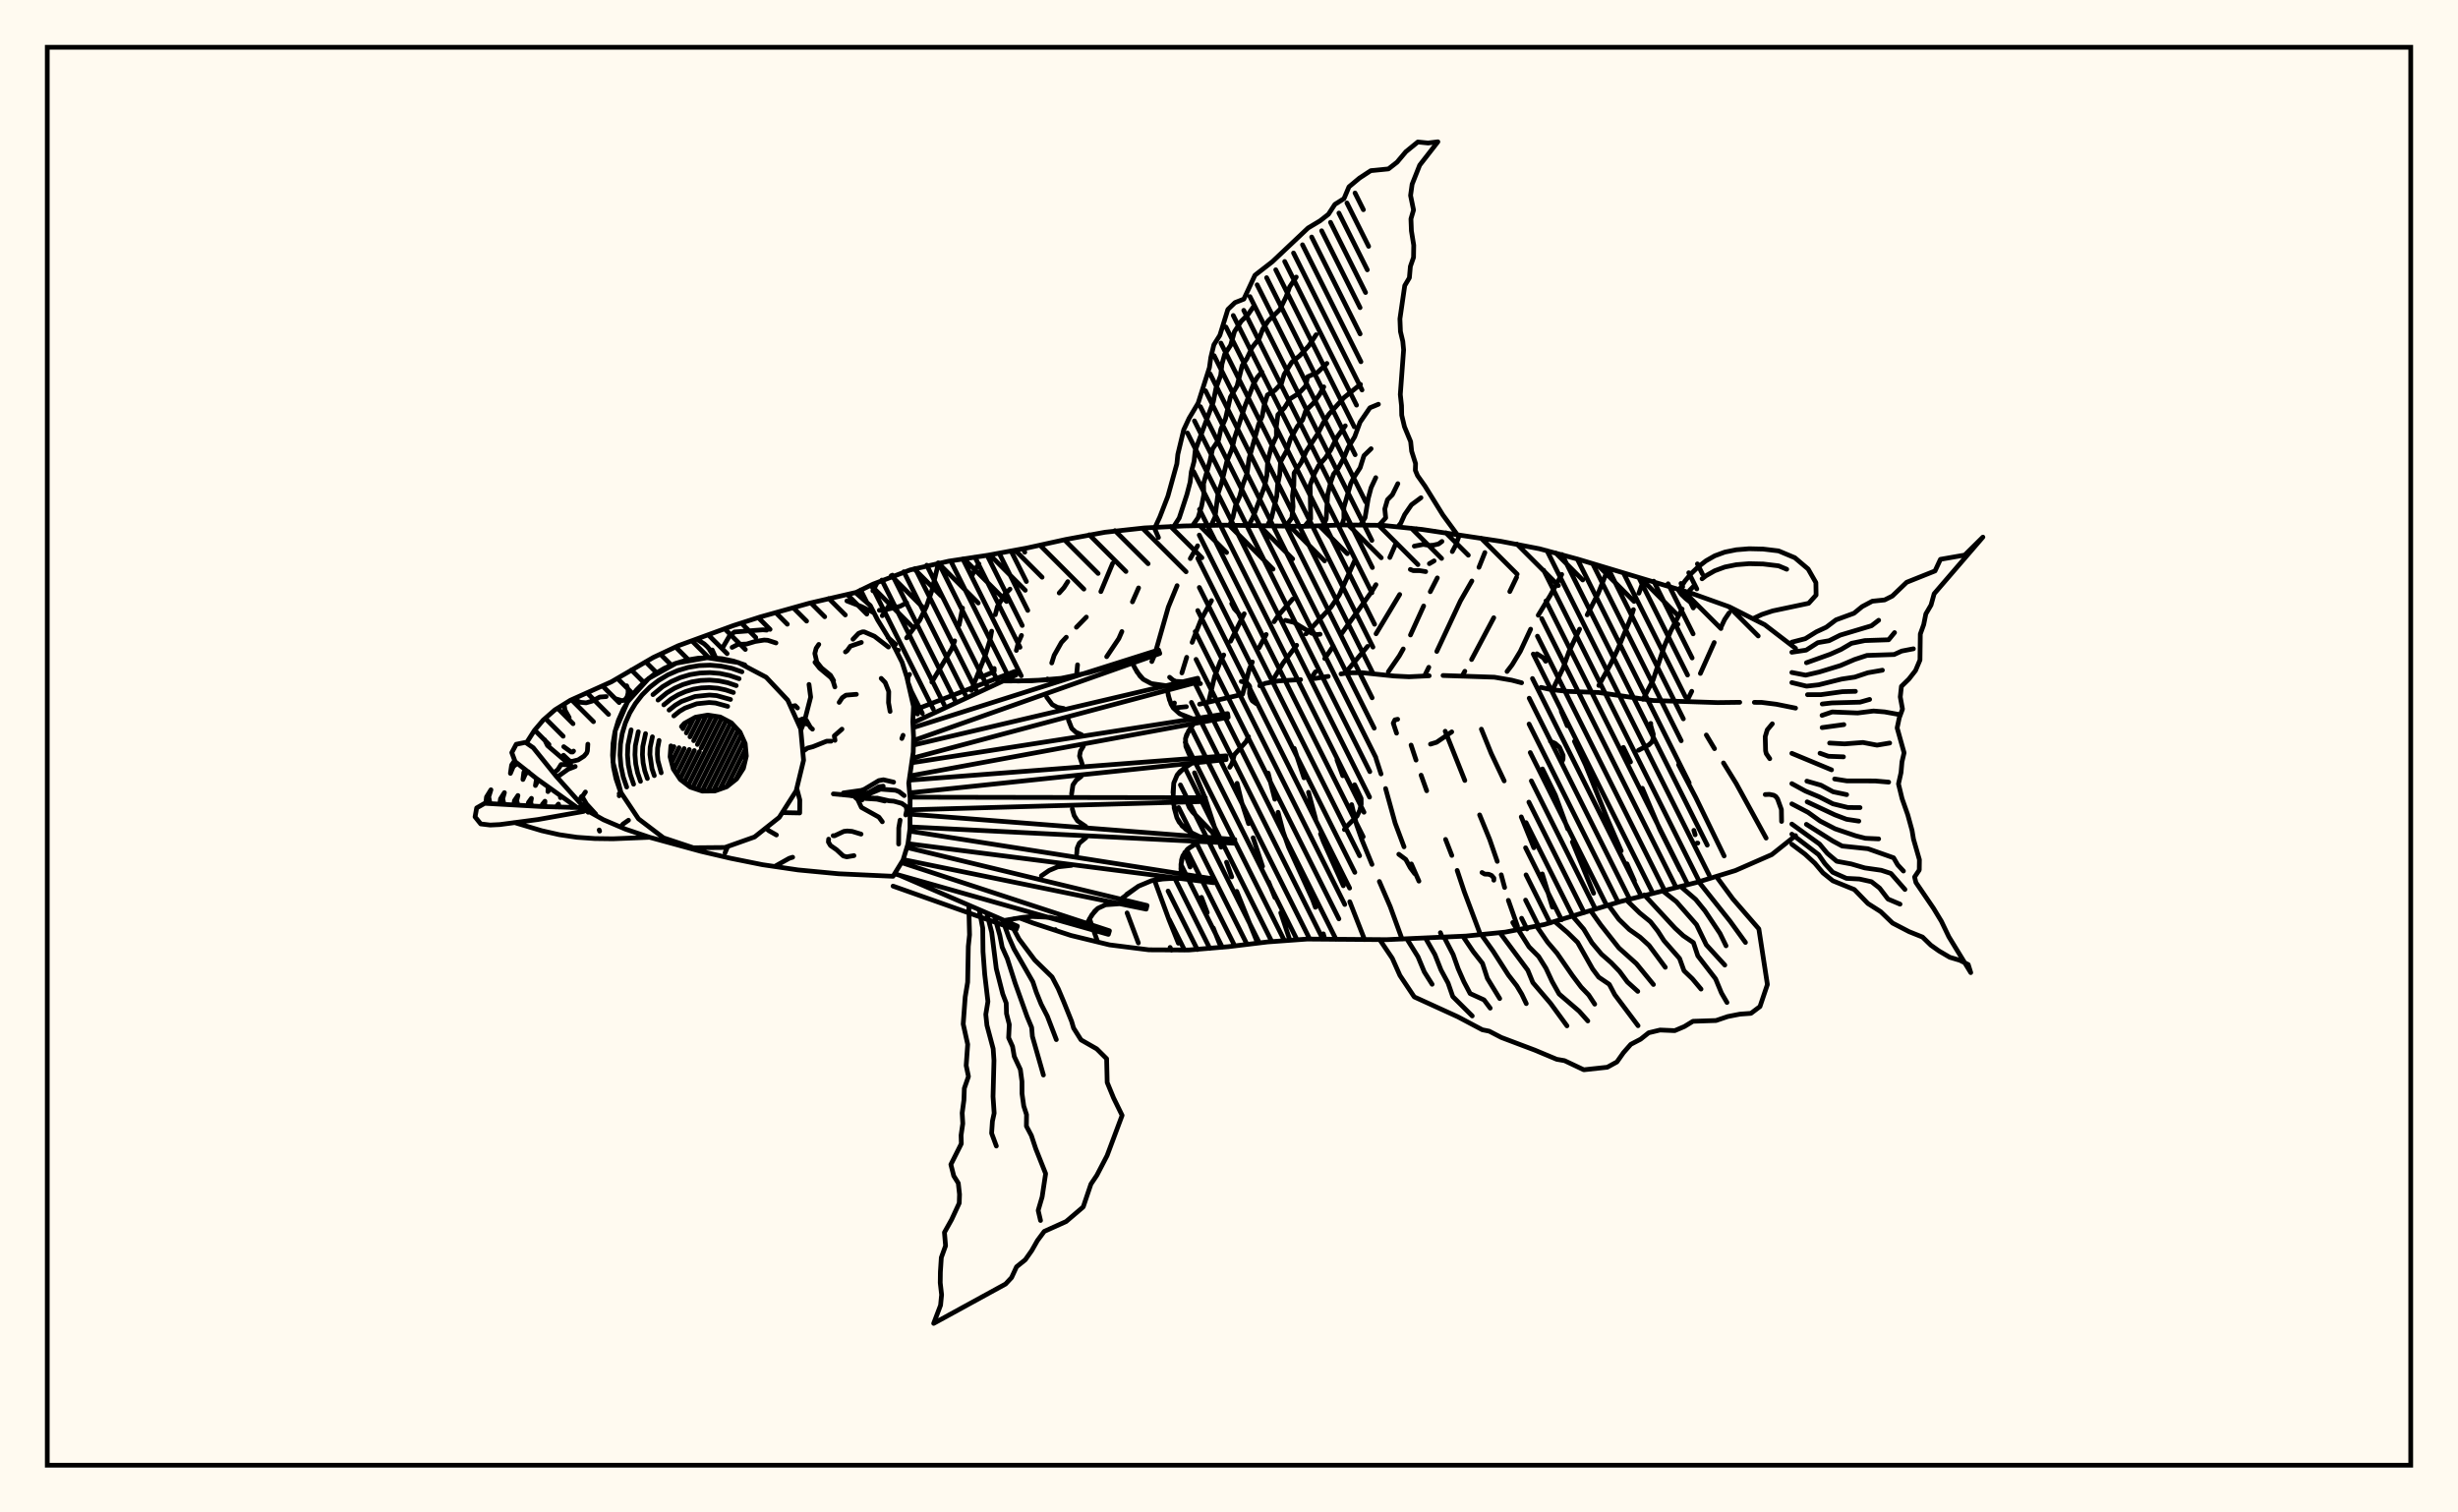 <svg xmlns="http://www.w3.org/2000/svg" width="520" height="320"><rect x="0" y="0" width="520" height="320" fill="floralwhite"/><rect x="10" y="10" width="500" height="300" stroke="black" stroke-width="1" fill="none"/><path stroke="black" stroke-width="1" fill="none" stroke-linecap="round" stroke-linejoin="round" d="
M 181.01 125.39 184.7 123.59 192.54 120.59 200.73 118.73 209.04 117.47 217.29 115.94 225.5 114.13 233.76 112.61 242.11 111.7 250.5 111.28 258.9 111.11 275.69 111.37 284.09 111.06 292.49 111.15 300.84 112.02 317.45 114.52 325.7 116.11 333.81 118.31 357.94 125.56 365.85 128.39 373.34 132.18 379.86 137.18 
M 379.86 176.8 374.82 180.82 367.12 184.19 359.09 186.66 342.8 190.75 326.72 195.61 318.47 197.21 310.12 198.05 293.34 198.81 276.54 198.68 268.16 199.29 259.82 200.3 251.45 201 243.05 200.96 234.72 199.91 226.56 197.92 218.57 195.3 215.65 194.2 
M 248.22 149.8 250.98 149.52 
M 253.77 148.99 261.91 147.13 
M 266.51 145.09 267.67 144.58 270.46 144.07 275.15 143.79 
M 278.19 143.55 280.99 143.11 
M 283.69 142.59 285.05 142.36 288.1 142.32 294.92 143.03 298.08 143.19 302.35 142.98 
M 305.28 142.92 316.14 143.28 319.81 143.91 321.9 144.46 
M 326 145.44 328.01 145.88 331.56 146.28 338.22 146.52 349.7 148.21 363.32 148.65 368.05 148.59 
M 371.14 148.6 372.69 148.61 375.79 149 379.86 149.82 
M 185.59 123.25 184.66 125.01 
M 188.37 127.66 186.65 130.27 
M 198.34 119.94 197.09 125.11 195.99 128.32 194.57 131.22 191.8 134.96 
M 190.05 137.57 189.78 138.04 
M 207.11 119.32 206.21 120.54 205.54 122.01 
M 203.63 128.65 202.91 132.24 
M 201.96 135.59 201.39 137.18 197.14 144.31 
M 213.67 124.64 212.61 125.7 211 128.35 210.56 130.05 
M 209.79 133.54 209.46 135.35 208.45 138.63 205.49 146.07 
M 223.27 196.68 223.34 196.87 
M 225.9 123.06 225.08 124.34 224.08 125.46 
M 216.1 134.44 215.44 135.92 215.01 137.62 
M 230.49 194.39 232.23 199.31 
M 235.38 119.21 232.89 125.17 
M 229.82 130.56 227.72 132.71 
M 225.58 134.82 224.55 135.92 223.01 138.65 222.5 140.27 
M 221.61 143.65 221.57 143.85 
M 238.44 193.15 240.82 199.5 
M 240.87 124.39 239.57 127.34 
M 237.34 133.62 236.69 135.11 234.12 138.94 
M 232.45 141.55 232.34 141.73 
M 244.23 186.21 247.31 194.61 249.29 199.56 
M 253.36 115.48 251.81 118.18 
M 249.02 123.91 247.16 128.45 244.31 138.45 243.67 139.97 
M 250.63 180.37 251.77 183.44 
M 254.18 189.86 255.4 193.08 
M 256.68 196.34 257.98 199.61 
M 256.3 127.08 254.02 131.25 252.2 135.91 
M 251.05 139.07 250.03 142.38 
M 248.46 148.73 248.16 149.71 
M 252.7 163.51 254.93 168.79 258.32 179.25 
M 259.47 182.42 260.58 185.53 
M 261.64 188.59 266.05 199.55 
M 263.22 129.86 260.34 135.67 
M 258.89 138.57 258.15 140 256.95 143.15 255.67 148.56 
M 261.71 165.73 262.69 169.76 264.14 174.26 
M 265.1 177.25 267.1 183.3 
M 268.37 186.57 269.72 189.91 
M 270.95 193.12 272.89 198.95 
M 273.46 126.76 270.41 130.24 269.53 131.54 
M 267.87 134.24 266.34 137.08 
M 264.94 140.06 264.29 141.6 262.87 146.88 
M 268.28 163.56 269.69 169.1 
M 270.38 171.86 271.47 176.03 272.58 179.19 277.71 190.4 278.28 191.96 
M 279.96 197.58 280.28 198.72 
M 286.69 118.39 283.35 125.86 281.58 128.45 276.29 134.11 
M 274.31 136.52 271.45 140.27 269.06 144.26 
M 273.81 158.34 275.86 164.57 
M 276.82 167.63 278.34 173.33 
M 279.36 176.43 279.98 178.08 284.19 187.41 
M 285.55 190.79 288.68 198.79 
M 295.33 114.95 294.02 117.95 
M 291.09 123.7 290.26 125.06 283.84 134.04 
M 282.07 136.7 280.25 139.33 
M 278.29 142.14 277.25 143.66 
M 282.84 160.78 284.06 164.13 
M 285.95 170.24 286.97 174.42 288.09 177.63 290.25 182.89 
M 291.81 186.5 294.11 191.83 296.61 198.69 
M 296.11 125.78 291.11 134.09 
M 289.31 136.76 284.57 142.4 
M 291.13 160.58 292.16 163.75 
M 293.13 166.84 295.15 174.16 297.03 179.17 
M 298.58 182.79 300.18 186.43 
M 304.72 197.33 305.11 198.32 
M 308.56 113.7 307.99 115.29 307.24 116.7 
M 304.07 122.27 302.58 125.19 
M 301.18 128.21 298.39 134.35 
M 296.86 137.3 296.05 138.74 293.71 142.13 
M 298.52 157.64 299.57 160.82 
M 300.64 164.01 301.82 167.31 
M 305.82 177.6 307.14 180.99 
M 308.27 184.16 309.78 188.69 313.18 197.74 
M 314.13 116.91 312.88 120.03 
M 311.38 122.92 308.96 127.14 303.96 137.83 
M 302.27 141.18 301.35 143.04 
M 305.74 154.71 309.89 165.13 
M 313.02 172.41 315.15 177.62 316.75 182.25 
M 317.59 185.09 318.31 187.77 
M 319.1 190.49 321.03 195.96 
M 320.84 122.15 319.4 125.16 
M 316.01 130.7 311.32 139.54 
M 309.89 142.02 309.3 143.06 
M 313.39 154.27 315.48 159.43 318.22 165.22 
M 321.83 172.83 324.49 179.37 
M 326.28 184.9 328.42 191.93 
M 330.39 121.53 328 125.93 325.42 130.17 
M 323.81 133.12 321.63 137.8 319.9 140.66 318.82 142.07 
M 326.32 162.69 329.04 168.23 331.66 175.39 
M 332.64 178.13 337.14 188.99 
M 340.08 120.61 338.12 125.52 335.78 130.09 
M 334.17 133.11 331.93 137.84 330.71 141.28 328.45 145.95 
M 330.29 150.5 331.55 153.55 
M 333.08 156.86 335.42 161.83 339.97 173.09 342.97 180.03 
M 344.19 182.76 345.77 186.36 
M 348.01 122.65 347.33 123.8 346.72 125.5 
M 345.56 128.99 345 130.77 342.24 137.37 340.71 140.55 338.24 145.03 
M 343.44 158.13 344.95 161.21 
M 347.45 166.78 351.19 175.61 355.46 184.13 
M 355.86 128.86 353.46 133.49 352.06 136.8 349.7 143.93 347.59 147.97 
M 355.11 161.79 358.74 168.72 364.75 181.1 
M 365.79 129.69 364.85 131.08 364.1 132.68 
M 362.65 135.94 359.72 142.49 
M 357.9 146.26 356.84 148.41 
M 360.98 155.51 362.71 158.4 
M 364.61 161.42 367.3 165.77 373.63 177.32 
M 260.57 127.71 261.13 128.8 262.14 129.89 
M 191.82 127.54 190.38 128.29 186.77 129.13 186.03 129.12 
M 320.03 195.18 320.53 196.01 321.25 196.67 
M 354.97 124.7 355.67 125.72 356.64 126.66 358.61 128.21 
M 207.33 143.17 208.19 143 210.19 142.15 210.34 141.94 210.33 141.43 
M 295.45 155.12 294.75 153.01 295.09 152.31 295.68 152.18 
M 257.24 177.89 256.52 176.14 252.27 171.77 251.61 170.86 250.92 169.2 
M 326.99 139.91 326.49 139.17 325.14 138.33 
M 316.02 186.23 316.04 185.79 315.56 185.23 314.93 184.97 314.09 184.94 313.52 184.6 
M 264.13 155.86 263.61 156.92 261.12 159.7 260.66 161.48 260.16 162.34 
M 359.18 178.38 359.04 178.37 
M 307.12 154.85 303.92 157.05 302.63 157.44 
M 354.46 131.77 354.98 132.09 
M 253.96 144.65 251.47 144.31 248.73 144.16 248.14 143.88 247.43 143.29 
M 284.41 175.52 284.87 174.89 287.09 172.66 287.68 171.4 287.97 170.14 287.95 168.93 286.58 166.04 
M 358.34 175.68 358.62 176.62 
M 189.47 136.33 187.86 134.87 
M 194.11 151.07 193.75 148.91 192.17 144.57 
M 192.07 144.17 192.08 143.21 192.43 142.69 
M 245.08 113.73 244.17 111.6 
M 271.93 131.25 273.68 131.66 277.5 133.98 278.62 134.26 279.27 134.19 
M 227.74 142.94 227.96 140.66 
M 295.92 180.74 297.4 181.84 298.35 183.59 299.28 184.84 
M 299.2 115.55 301.12 115.18 302.36 115.4 303.21 115.35 304.33 115.09 305.05 114.56 
M 265.77 148.88 264.91 148.27 264.55 147.58 264.34 146.73 264.4 145.29 264.21 144.93 263.56 144.38 262.6 144.18 
M 298.36 120.48 298.98 120.73 300.31 120.73 301.61 120.94 
M 327.99 156.84 329 157.28 329.91 158.09 330.68 159.8 330.67 160.63 330.43 161.19 
M 303.39 118.67 302.39 119.26 
M 376.9 173.8 376.86 171.28 376.05 169.03 375.68 168.52 375.24 168.25 374.33 168.07 373.44 168.11 
M 346.63 158.74 348.84 157.58 349.46 156.99 349.68 156.43 349.76 155.34 349.22 153.48 349.22 153.06 
M 374.4 160.52 373.66 159.45 373.52 158.86 373.44 155.86 373.87 154.42 374.94 153.14 
M 244.38 111.52 245.36 109.4 247.07 104.99 248.97 98.13 249.17 96.14 250.42 90.94 251.55 88.51 253.47 85.29 255.86 77.77 256.15 75.64 256.8 72.95 258.07 70.93 259.76 65.47 261.27 64.02 263.14 63.28 265.49 58.23 269.16 55.38 276.73 48.24 279.25 46.73 281.04 45.33 282.4 43.24 284.33 42.02 285.38 39.53 287.6 37.68 289.99 36.11 293.73 35.74 295.55 34.32 297.42 32.1 299.95 30.04 302.12 30.26 304.19 30 300.34 34.95 298.74 38.98 298.41 41.36 299.04 44.43 298.49 46.31 298.59 48.85 299.08 51.88 299.04 54.45 298.37 56.38 298.16 58.78 297.18 60.43 296.16 67.46 296.27 70.14 296.77 72.23 296.94 74.02 296.24 83.46 296.5 85.82 296.54 87.84 297.12 90.28 298.43 93.44 298.64 95.47 299.47 98.09 299.42 99.51 299.89 100.63 301.46 102.85 305.24 108.95 308.25 113.06 
M 307.76 112.98 307.76 112.98 
M 248.33 111.37 249.47 109.6 251.1 104.61 251.78 102 252.03 99.82 252.61 97.62 252.86 95.29 256.69 84.97 257.25 82.13 258.25 79.39 258.5 77.08 259.08 74.97 260.36 73.02 261.15 70.18 262.57 67.98 264.05 66.51 265.31 64.7 
M 252.28 111.22 253.47 109.52 254.2 107.07 254.67 104.69 254.61 102.33 255.98 97.49 256.52 94.99 257.78 93.12 258.28 90.81 259.25 88.61 260.29 84.03 261.71 81.65 262.79 77.34 263.76 75.91 264.9 73.5 266.38 71.64 267.14 69.63 268.28 67.91 270.77 65.48 272.08 62.79 272.84 60.69 274.23 58.62 
M 256.23 111.15 257.04 109.41 257.67 104.48 258.41 102.28 259.56 97.59 260.64 94.96 261.17 92.67 263.37 85.94 265.2 81.23 265.99 79.82 266.97 78.71 
M 260.18 111.09 260.84 109.4 261.37 107.02 262.27 105.01 262.93 102.54 263.82 100.19 264.23 97.09 266.28 89.75 267.03 88.04 267.44 85.74 268.13 83.57 269.7 82.59 271.11 81.11 271.67 79.22 273.28 76.64 274.97 75.25 276.88 73.17 278.43 70.82 
M 264.13 111.18 265.03 109.55 267.5 102.98 268.01 100.6 268.19 97.56 268.93 94.69 270.04 92.3 270.02 90.16 270.35 87.74 271.73 86.29 272.95 84.36 274.74 83.24 276.21 81.7 276.63 79.72 278.77 78.76 280.71 76.89 
M 268.08 111.27 269 109.54 270.1 105.01 270.29 102.55 270.72 100.52 270.92 97.69 272.21 95.35 272.99 92.89 274.44 90.26 275.57 88.85 276.25 86.87 277.82 85.34 279.18 83.44 280.05 81.85 
M 272.03 111.32 273.31 109.55 273.55 107.19 273.42 104.9 273.71 102.75 273.77 100.08 275.25 97.89 276.36 95.44 278.74 91.84 279.92 89.51 281.14 87.65 284.34 84.12 287.81 81.32 
M 275.98 111.38 277.28 109.79 277.16 102.62 278.09 100.17 278.97 98.5 280.43 96.84 281.51 95.2 282.85 92.51 284.6 90.09 
M 279.93 111.23 280.56 109.79 280.86 104.72 281.51 102.05 282.13 100.3 283.14 99.02 284.3 96.88 285.19 94.72 286.59 92.41 287.73 89.32 289.81 86.28 291.61 85.53 
M 283.88 111.07 284.32 109.71 284.29 107.4 285.75 102.33 286.36 101.1 287.74 98.97 288.55 96.41 290.06 94.94 
M 287.83 111.08 288.78 109.54 289.45 105.48 290.06 103.18 291.05 101.06 
M 291.78 111.09 293.15 109.56 292.96 107.68 293.53 105.72 294.56 104.68 295.72 102.33 
M 295.71 111.47 296.35 110.68 297.16 108.89 298.6 106.8 300.61 105.31 
M 299.64 111.86 299.64 111.86 
M 303.56 112.4 303.57 112.4 
M 193.22 150.31 214.64 142.08 214.95 142.81 193.12 152.94 
M 193.17 153.95 245.1 137.51 245.36 138.26 193.25 156.68 
M 193.23 157.64 253.39 143.5 253.58 144.27 193.02 160.42 
M 192.89 161.38 259.7 150.98 259.83 151.76 192.48 164.17 
M 192.35 165.07 259.33 159.92 259.4 160.71 192.44 167.76 
M 192.52 168.67 255 168.78 255.01 169.57 192.48 171.34 
M 192.46 172.25 261.23 177.62 261.18 178.41 192.51 174.95 
M 192.44 175.84 256.84 185.98 256.73 186.76 192.09 178.5 
M 191.86 179.31 242.66 191.58 242.48 192.35 191.07 181.87 
M 190.72 182.5 234.71 196.93 234.48 197.69 189.25 184.88 
M 190.3 185.18 215.24 195.95 214.95 196.69 188.93 187.48 
M 212.19 144.08 218.38 144.04 224.48 143.52 230.46 142.29 233.4 141.42 239.23 139.37 
M 239.55 140.31 240.58 142.22 241.86 143.72 243.56 144.63 246.7 145.08 
M 246.94 146.04 247.4 148.07 248.21 149.78 249.56 151.01 252.39 152.12 
M 252.56 153.1 251.44 154.67 250.79 156.28 250.87 157.93 252.07 160.48 
M 252.16 161.47 250.39 162.61 249.03 163.97 248.31 165.68 248.18 168.76 
M 248.2 169.76 248.98 173.02 250.08 174.76 251.75 176.04 253.81 177.04 
M 253.74 178.04 251.26 179.64 250.23 181.07 249.84 182.86 249.86 184.88 
M 249.72 185.87 246.59 185.88 243.6 186.34 240.86 187.49 237.11 190.24 
M 236.89 191.21 233.88 191.43 232.24 192.19 230.98 193.58 229.97 195.38 
M 229.68 196.33 225.94 194.97 222.16 194.08 218.32 193.91 216.37 194.09 212.46 194.75 
M 215.29 144.09 221.44 143.86 224.48 143.52 230.46 142.29 236.32 140.42 
M 240.05 141.29 241.17 143.04 241.86 143.72 243.56 144.63 245.6 145 
M 221.43 147.49 222.61 149.08 223.71 149.66 225.04 149.9 
M 247.14 147.08 247.74 148.98 248.21 149.78 249.56 151.01 251.38 151.81 
M 226.04 152.36 226.73 154.12 227.61 154.92 228.8 155.44 
M 251.97 153.89 251.03 155.47 250.79 156.28 250.87 157.93 251.59 159.63 
M 229.18 157.89 228.57 158.92 228.38 159.98 228.93 161.63 
M 251.25 162.02 249.63 163.25 249.03 163.97 248.31 165.68 248.15 167.7 
M 228.71 164.29 227.66 165.09 226.98 166.08 226.7 167.98 
M 248.39 170.9 248.98 173.02 249.46 173.95 250.85 175.45 252.75 176.56 
M 226.85 171.17 227.24 172.55 227.95 173.67 229.69 174.85 
M 252.84 178.53 251.26 179.64 250.23 181.07 249.96 181.92 249.82 183.85 
M 229.74 177.23 228.33 178.39 227.88 179.44 227.78 180.69 
M 248.14 185.84 245.07 186.03 243.6 186.34 240.86 187.49 238.33 189.24 
M 226.69 183.09 223.74 183.41 221.96 184.16 220.31 185.3 
M 235.84 191.21 233.88 191.43 232.24 192.19 231.57 192.81 230.46 194.45 
M 227.81 195.61 224.06 194.44 220.25 193.9 218.32 193.91 214.42 194.39 
M 213.38 194.58 215.59 198.7 218.91 203.13 222.57 206.7 223.88 209.21 225.01 211.88 226.7 216.08 227.12 217.51 228.7 220.02 232.02 221.92 234.11 224 234.23 229.02 235.58 232.3 237.39 235.99 234.21 244.5 232.05 248.65 230.79 250.53 229.16 255.36 225.54 258.45 220.92 260.53 219.49 262.45 218.28 264.58 216.9 266.54 215.05 268.03 214 270.31 212.73 271.67 197.52 280 198.98 276.16 199.2 273.94 198.91 271.41 198.94 269.13 199.14 266.07 200.04 263.58 199.8 260.75 201.32 258.03 202.93 254.55 202.99 252.69 202.73 250.33 201.77 248.79 201.16 246.38 203.37 241.98 203.32 240.19 203.68 237.72 203.55 235.48 203.92 232.77 204.01 230.26 204.88 227.76 204.4 225.44 204.72 220.96 203.77 216.67 204.19 210.94 204.71 207.81 204.85 200.24 205.11 197.79 204.96 191.96 
M 212.08 194.61 213.42 198.3 214.52 200.79 218.5 207.73 219.23 209.92 220.25 212.44 221.57 215.01 223.47 219.96 
M 210.42 193.99 211.51 197.87 212.02 200.42 213.1 202.83 214.77 208.05 217.29 215.1 218.25 217.39 218.41 219.29 220.74 227.45 
M 208.8 193.39 209.8 197.26 210.77 204.95 212.13 210.29 212.87 212.24 212.93 214.46 213.52 216.76 213.38 219.57 214.21 221.41 214.57 223.52 215.86 226.28 216.2 228.81 216.21 231.38 216.58 234.01 217.17 235.83 217.14 238.27 218.19 240.25 219.12 243.05 221.21 248.31 220.47 253.23 219.63 256.1 220.13 258.23 
M 207.21 192.8 207.9 196.36 207.96 201.34 208.32 206.13 209 211.89 208.55 214.62 208.79 216.93 210.11 221.89 210.28 224.37 210.08 232.01 210.32 235.52 209.95 237.23 209.78 239.77 210.78 242.47 
M 363.22 185.61 366.6 190.2 372.09 196.53 373.9 208.3 372.33 212.96 370.42 214.4 368.08 214.57 365.53 215.07 363.03 215.92 358.15 216.08 356.34 217.19 354.3 218.06 351.2 217.93 348.79 218.51 347.08 219.87 345 220.96 343.45 222.72 342.07 224.68 340.03 225.8 335.06 226.34 330.98 224.41 329.33 224.12 324.67 222.17 317.62 219.51 315.04 218.17 313.6 217.88 308.41 215.13 299.19 210.92 296.16 206.38 294.55 202.76 291.92 198.86 
M 359.39 186.58 366 194.9 369.26 199.4 
M 355.56 187.56 358.73 190.3 360.69 192.71 363.88 197.5 365.15 200.11 
M 351.72 188.46 354.63 190.76 358.9 195.63 360.97 199.9 364.89 204.19 
M 347.87 189.35 354.36 196.37 356.11 197.98 358.25 199.44 359.18 202.23 362.94 207.1 364.18 210.09 365.35 212.1 
M 344.06 190.4 346.9 193.17 349.16 195.01 350.7 196.97 352.01 199.01 355.32 202.79 356.26 205.39 358.04 207.1 359.86 209.27 
M 340.25 191.47 342.47 194.5 344.68 196.66 346.96 198.28 348.87 200.03 352.3 204.66 
M 336.49 192.66 338.63 195.67 342.48 200.56 346.18 203.88 349.79 208.3 
M 332.73 193.89 335.04 196.58 336.77 199.46 338.8 201.88 340.85 203.68 342.62 205.52 344.28 207.76 346.48 209.75 
M 328.94 195 331.63 197.31 333.75 199.39 336.93 205.02 338.21 206.74 340.45 208.26 341.6 210.44 346.54 217.02 
M 325.13 196.05 327.4 199.34 329.39 201.67 332.67 206.42 334.49 208.84 336.09 210.51 337.37 212.46 
M 321.25 196.81 323.47 200.33 325.5 202.37 327.05 204.85 328.36 207.67 329.84 210.31 334.08 213.95 335.91 216.01 
M 317.34 197.38 323.21 205.28 324.28 207.89 328.02 212.28 331.5 217.05 
M 313.41 197.79 315.85 201.21 319.11 206.3 320.87 208.57 321.94 210.35 322.89 212.34 
M 309.48 198.1 311.68 201.35 313.63 203.83 314.66 207 317.27 211.27 
M 305.53 198.33 307.42 201.97 308.48 204.96 309.7 207.73 311.01 210.21 313.95 211.55 315.26 213.3 
M 301.58 198.5 303.55 201.95 304.85 205.23 306.35 208 307.34 210.85 311.46 214.95 
M 297.64 198.66 299.98 202.43 301.32 205.64 302.97 208.25 
M 379.07 135.87 381.92 135.13 384.26 133.68 386.35 132.71 388.41 131.15 392.22 129.75 393.95 128.34 396.09 127.2 398.7 126.93 400.33 126.11 403.36 123.2 409.36 120.8 410.51 118.34 415.65 117.44 419.49 113.64 409.18 125.62 408.52 128.01 407.42 129.89 406.97 132.15 406.25 134.15 406.18 139.64 405.24 141.87 403.82 143.69 402.25 145.22 402.01 147.46 402.48 150.03 401.8 151.88 401.35 154.01 402.82 159.27 402.37 161.18 402.17 163.46 401.63 165.85 402.39 168.97 403.59 172.38 404.5 175.69 404.81 177.55 406.06 181.89 406.03 184.07 405.04 185.55 405.32 186.71 409.05 192.18 410.71 194.92 412.28 198.19 416.92 205.78 416.39 204.08 414.63 203.18 412.48 202.54 410.2 201.2 408.48 199.98 406.72 198.26 403.88 197.12 400.38 195.3 397.86 192.88 395.16 191.16 392.3 188.21 387.75 186.36 385.66 184.68 383.95 182.65 381.87 180.73 379.07 178.63 
M 379.07 138 382.1 137.55 384.57 135.97 386.95 135.56 389.3 134.38 395.92 132.4 397.44 131.23 
M 382.16 140.22 387.17 138.43 389.47 137.41 391.69 136.11 394.51 135.53 399.55 135.36 400.8 133.84 
M 379.07 142.28 381.99 142.85 384.88 142.18 389.34 140.82 392.35 139.53 394.97 138.67 400.71 138.48 402.31 137.75 404.79 137.27 
M 379.07 144.42 382.19 145.18 384.75 144.89 389.59 143.68 392.38 143.26 395.14 142.34 398.23 141.8 
M 382.38 146.98 385.25 146.97 389.8 146.34 392.52 146.27 
M 385.5 148.95 387.55 148.72 393.49 148.56 395.53 147.98 
M 385.46 151.36 387.61 150.63 393 150.85 396.36 150.43 398.7 150.62 401.57 151.14 
M 385.48 153.94 390.08 153.31 
M 387.06 157.21 390.23 157.39 394.12 157.09 397.09 157.66 399.77 157.21 
M 385.03 159.37 386.81 160.01 389.99 160.13 
M 379.07 159.39 387.47 162.88 
M 388.12 164.81 390.7 165.22 396.68 165.23 399.56 165.48 
M 382.25 165.27 385.23 166.13 387.79 167.52 390.67 168.13 
M 379.07 165.8 381.94 167.37 384.91 168.61 387.76 170.07 390.94 170.85 393.5 170.87 
M 382.31 169.65 388.17 172.4 390.65 173.34 393.24 173.73 
M 379.07 170.08 382.51 171.88 385.06 173.72 388.23 175.36 392.56 176.83 394.63 177.36 397.44 177.49 
M 382.15 174.41 387.72 177.93 389.71 179 395.16 179.57 400.6 181.49 401.47 182.99 402.68 184.29 
M 379.07 174.35 384.94 178.59 386.56 180.53 388.58 182.23 391.62 182.79 394.5 183.63 397.99 184.13 400.03 184.8 403 188.19 
M 379.07 176.49 384.73 180.82 386.07 182.74 387.72 184.55 390.63 185.84 393.36 185.98 395.92 186.55 397.63 187.89 399.41 190.22 401.96 191.3 
M 355.3 124.73 356.44 122.95 357.77 121.36 359.26 119.94 360.9 118.66 362.76 117.6 364.9 116.81 367.32 116.32 370.03 116.1 373.02 116.17 376.27 116.56 379.7 118 382.52 120.39 384.16 123.26 384.2 125.9 382.64 127.64 375.02 129.25 372.75 130 371.14 130.76 
M 357.44 124.91 358.52 123.81 
M 360.08 122.46 360.9 121.82 362.76 120.76 364.9 119.97 367.32 119.48 370.03 119.26 373.02 119.33 376.27 119.72 377.99 120.44 
M 111.36 157.2 113.05 154.55 114.91 152.36 117.38 150.2 120.66 148.16 129.34 144.26 138.21 139.1 143.46 136.63 155.17 132.35 160.78 130.55 171.2 127.63 180.98 125.37 184.12 128.12 185.65 131.14 189.31 137.1 190.84 140.12 191.83 143.21 193.26 149.46 193.11 152.71 193.27 155.91 193.2 159.14 192.25 165.7 192.54 168.89 192.51 175.33 192.07 178.61 191.04 181.97 188.93 185.4 177.43 184.87 168.86 184.06 161.3 182.95 154.59 181.6 148.3 180.13 137.43 177.15 132.33 175.43 127.69 173.45 123.57 171.13 
M 171.15 144.81 171.5 147.49 170.16 152.69 169.41 154.49 
M 168.56 166.81 169.2 169.24 169.18 172 165.49 171.93 
M 131.62 168.07 130.99 167.91 
M 122.11 170.87 113.54 164.75 108.98 161.14 108.27 159.24 109.21 157.47 111.17 157.07 112.81 158.2 117.67 164.24 123.7 170.99 
M 123.45 171.68 113.82 173.39 105.75 174.46 103.7 174.56 101.7 174.32 100.5 172.83 100.84 170.94 102.55 169.96 114.52 170.64 123.41 170.89 
M 131.37 167.69 129.67 161.25 130.15 154.61 132.77 148.48 137.23 143.54 143.06 140.31 149.62 139.15 156.2 140.18 162.09 143.29 166.65 148.14 169.39 154.22 170 160.85 168.43 167.33 164.85 172.94 159.63 177.08 153.35 179.31 146.69 179.37 140.37 177.27 135.07 173.24 131.37 167.69 
M 131.12 167.13 130.31 164.75 129.79 162.3 129.59 159.8 129.69 157.29 130.1 154.82 130.82 152.42 131.83 150.12 133.11 147.96 134.65 145.99 136.42 144.21 138.4 142.67 140.56 141.39 142.86 140.38 145.26 139.66 147.73 139.25 150.24 139.15 152.74 139.36 155.19 139.87 157.57 140.68 
M 132.58 166.52 131.83 164.33 131.36 162.07 131.17 159.77 131.26 157.46 131.64 155.18 132.3 152.96 133.23 150.84 134.42 148.86 135.84 147.03 137.47 145.4 139.3 143.98 141.28 142.79 143.4 141.86 145.62 141.2 147.9 140.82 150.21 140.73 152.51 140.92 154.77 141.39 156.96 142.14 
M 134.04 165.92 133.36 163.91 132.92 161.84 132.75 159.73 132.84 157.62 133.52 154.42 
M 138.13 146.97 140.19 145.28 142.01 144.2 143.94 143.35 145.97 142.74 148.06 142.4 150.17 142.31 152.28 142.48 154.35 142.92 156.36 143.6 
M 135.5 165.31 134.88 163.5 134.49 161.62 134.33 159.7 134.41 157.78 135.04 154.82 
M 139.21 148.12 141.08 146.59 142.73 145.6 144.49 144.83 146.33 144.28 148.22 143.97 150.14 143.89 152.05 144.05 153.93 144.44 155.75 145.06 
M 136.96 164.71 136.4 163.08 136.05 161.39 135.91 159.67 135.98 157.95 136.57 155.22 
M 140.43 149.13 141.97 147.89 143.45 147.01 145.03 146.32 146.68 145.82 148.38 145.54 150.11 145.47 151.83 145.61 153.51 145.97 155.15 146.52 
M 138.42 164.1 137.93 162.66 137.49 159.64 137.55 158.11 138.02 155.89 
M 141.55 150.24 142.86 149.2 144.18 148.41 147.04 147.36 150.08 147.05 151.6 147.17 154.54 147.99 
M 139.88 163.5 139.18 160.93 139.07 159.6 139.12 158.27 139.43 156.66 
M 142.55 151.47 143.75 150.5 144.9 149.82 147.4 148.9 150.04 148.63 151.37 148.74 153.94 149.45 
M 142.44 162.71 141.76 160.13 141.93 157.81 
M 144.17 153.73 144.79 153.04 147.12 151.75 149.74 151.29 152.37 151.7 154.73 152.94 156.55 154.89 157.65 157.32 157.89 159.97 157.27 162.56 155.83 164.8 153.74 166.46 151.23 167.35 148.57 167.38 146.04 166.54 143.92 164.92 142.44 162.71 
M 145.12 152.86 144.47 154.17 
M 142.57 157.97 141.81 159.49 
M 146.76 151.95 145.2 155.07 
M 143.64 158.2 142.08 161.32 
M 148.14 151.57 145.97 155.9 
M 144.73 158.38 142.51 162.82 
M 149.44 151.34 146.75 156.71 
M 145.82 158.58 143.19 163.83 
M 150.58 151.42 147.54 157.51 
M 146.89 158.8 143.87 164.85 
M 151.68 151.59 148.35 158.26 
M 147.97 159.02 144.71 165.53 
M 152.72 151.88 149.17 158.99 
M 149.04 159.25 145.57 166.18 
M 153.66 152.38 146.5 166.69 
M 154.6 152.87 147.52 167.03 
M 155.39 153.65 148.54 167.37 
M 156.17 154.48 149.72 167.37 
M 156.83 155.51 150.91 167.36 
M 157.4 156.76 152.29 166.98 
M 157.75 158.42 153.73 166.47 
M 157.64 161.01 155.69 164.92 
M 113.11 154.47 116.14 157.51 
M 115.35 151.98 119.14 155.77 
M 117.96 149.84 121.23 153.12 
M 120.9 148.05 125.55 152.69 
M 124.17 146.57 128.74 151.15 
M 127.45 145.11 130.99 148.65 
M 130.6 143.52 134.09 147.01 
M 133.57 141.75 136.34 144.52 
M 136.59 140.03 139.08 142.51 
M 139.7 138.4 142.12 140.81 
M 142.93 136.88 145.86 139.81 
M 146.36 135.57 149.99 139.2 
M 149.82 134.3 153.82 138.29 
M 153.3 133.03 157.68 137.41 
M 156.83 131.82 159.88 134.87 
M 160.42 130.67 162.91 133.16 
M 164.11 129.61 166.56 132.07 
M 167.81 128.58 170.64 131.41 
M 171.53 127.55 174.47 130.49 
M 175.33 126.62 178.83 130.11 
M 179.23 125.78 183.38 129.93 
M 153.39 180.42 153.95 179.1 
M 190.11 178.58 190.14 175.16 190.42 173.52 
M 188.3 150.52 187.97 148.67 188.02 146.32 187.27 144.41 186.42 143.53 
M 164.16 136.03 162.42 135.47 161.66 135.42 159.75 135.72 157.96 136.26 156.1 136.34 154.88 136.97 
M 181.17 146.9 178.96 147.08 178.18 147.62 177.53 148.61 
M 167.26 149.49 168.23 149.3 168.71 149.79 
M 182.22 135.92 179.9 136.72 179.21 137.68 178.86 137.93 
M 184.83 129.62 182.32 128.37 179.16 127.14 
M 115.23 156.52 115.83 157.75 119.65 161.03 
M 169.76 152.1 170.23 152.12 170.55 152.32 171.45 153.88 171.88 154.27 
M 147.34 135.21 148.98 136.23 149.63 136.83 150.57 137.91 151.45 139.43 
M 168.65 152.58 169.5 152.22 170.27 152.18 
M 150.14 137.51 151.42 139.43 
M 122.46 169.61 123.02 168.52 
M 132.57 145.09 132.87 145.86 132.88 146.61 132.71 147.33 132.39 147.89 131.87 148.21 131.51 148.22 130.13 147.81 
M 169.4 154.3 169.97 153.09 170.35 152.97 170.71 153.21 
M 120.41 151.81 119.52 150.23 119.34 148.98 
M 180.66 181.03 179.14 181.29 178.41 181.1 176.96 179.77 175.69 178.89 175.25 178.15 175.3 177.54 
M 191.29 168.33 190.22 167.5 189.45 167.2 186.29 166.96 183.27 168.21 182.62 168.34 180.18 168.26 
M 182.16 176.48 180.25 175.9 179.25 175.82 178.53 175.9 176.53 176.84 176.26 176.81 
M 164.25 176.66 162.67 175.76 162 175.2 
M 182.38 169.25 181.31 168.56 179.35 168.23 176.3 167.97 
M 186.84 166.33 185.89 166.48 183.87 167.65 182.5 168.15 177.62 168.1 
M 150.68 137.52 151.54 139.45 
M 162.2 133.32 161.4 133.25 155.39 133.71 154.34 134.52 153.01 136.81 
M 126.03 172.24 124.09 170.12 123.31 168.81 123.28 168.4 123.85 167.57 
M 119.26 157.98 120.82 159.11 121.15 159.11 121.34 158.91 
M 186.66 173.87 185.94 172.89 182.24 170.83 181.45 169.15 180.98 168.75 
M 189.05 165.48 186.9 164.98 185.93 165.15 182.83 167.01 182.21 167.23 178.42 167.77 
M 172.41 140.12 173.39 141.36 175.8 143.38 176.23 144.08 176.62 145.34 
M 128.24 147.38 126.88 147.48 125.26 148.34 124 148.7 122.79 148.59 121.22 147.9 
M 168.88 153.08 169.21 152.71 
M 190.79 156.25 191.05 155.57 
M 173.22 136.34 172.66 137.16 172.38 138.26 172.8 140.07 173.81 141.33 175.7 142.88 176.35 144 
M 187.95 136.9 184.99 134.62 182.84 133.69 182.44 133.69 181.64 134 180.45 135.25 
M 117.84 164.42 120.19 162.75 121.69 162.17 
M 117.12 163.57 118.02 162.83 118.7 161.75 120.74 161.83 
M 131.28 174.99 131.8 174.35 132.96 173.54 
M 191.61 172.43 191.83 171.43 191.69 170.63 190.78 169.98 189.09 169.51 188.12 169.44 185.6 168.87 183.13 168.84 
M 169.83 159 170.83 158.28 171.96 157.99 174.89 156.82 175.82 156.82 
M 119.21 159.79 120.45 160.97 120.97 161.1 122.31 160.78 123.54 159.99 124.11 159.33 124.27 158.86 124.36 157.45 
M 167.69 181.37 166.96 181.6 163.88 183.33 
M 187.18 169.48 185.53 169.09 183.12 168.94 181.6 168.47 178.16 168.14 
M 131.36 167.64 130.99 168.37 
M 178.12 154.27 176.5 155.69 176.65 156.64 
M 123.61 171.1 124.44 171.86 
M 118.55 168.33 118.56 168.76 118.79 168.5 
M 115.97 166.5 115.92 167.48 116.39 166.79 
M 113.52 164.73 113.27 166.2 113.74 165.28 114.01 165.1 
M 111.17 162.85 110.82 163.41 110.63 164.92 111.16 163.73 111.77 163.28 
M 108.89 160.9 108.24 161.86 107.98 163.63 108.59 162.18 109.44 161.51 
M 123.43 171.34 124.65 171.29 
M 120.81 170.85 121 170.72 121.09 170.86 
M 117.62 170.74 118.14 170.12 118.31 170.77 
M 114.6 170.65 114.75 170.17 115.29 169.52 115.22 170.15 115.43 170.66 
M 111.64 170.45 111.79 169.79 112.43 168.91 112.26 169.77 112.5 170.52 
M 108.69 170.25 108.83 169.4 109.57 168.31 109.31 169.38 109.55 170.3 
M 105.73 170.07 105.88 169.01 106.71 167.7 106.35 168.99 106.61 170.14 
M 102.77 169.96 102.92 168.62 103.86 167.1 103.39 168.6 103.66 169.97 
M 108.84 174.03 114.61 175.76 118.32 176.6 122.05 177.15 125.83 177.42 129.67 177.47 137.43 177.15 
M 126.85 175.85 126.76 175.6 
M 184.22 123.82 192.81 132.41 
M 188.53 121.81 195.53 128.8 
M 193.39 120.35 199.14 126.1 
M 198.46 119.09 206.95 127.58 
M 203.91 118.22 212.95 127.26 
M 209.43 117.42 216.9 124.89 
M 214.82 116.49 220.46 122.13 
M 220 115.34 229.3 124.64 
M 225.18 114.2 232.31 121.33 
M 230.45 113.15 238.2 120.91 
M 235.88 112.27 242.89 119.27 
M 241.68 111.74 250.92 120.97 
M 247.65 111.39 254.27 118.01 
M 253.78 111.19 259.49 116.9 
M 260 111.1 269.32 120.42 
M 266.46 111.23 273.47 118.25 
M 272.88 111.33 280.22 118.67 
M 279.13 111.26 285.02 117.15 
M 285.26 111.07 292.21 118.01 
M 291.61 111.09 299.97 119.46 
M 298.59 111.76 304.98 118.15 
M 305.87 112.72 310.63 117.47 
M 313.32 113.85 320.96 121.48 
M 320.91 115.11 329.69 123.89 
M 329.1 116.98 334.83 122.71 
M 338.06 119.62 345.7 127.25 
M 347.23 122.46 354.86 130.1 
M 356.06 124.97 364.07 132.98 
M 365.76 128.36 371.96 134.56 
M 182.07 124.82 183.41 127.5 
M 192.39 145.45 195.13 150.94 
M 184.31 123.77 197.44 150.02 
M 186.56 122.73 199.74 149.09 
M 188.8 121.69 202.04 148.17 
M 191.21 120.97 204.34 147.24 
M 193.63 120.28 206.65 146.31 
M 196.05 119.58 208.95 145.39 
M 198.56 119.08 211.25 144.46 
M 201.12 118.67 213.83 144.09 
M 203.68 118.25 216.05 142.99 
M 206.25 117.87 215.79 136.95 
M 247.54 200.45 247.84 201.05 
M 208.84 117.5 216.26 132.34 
M 247.36 194.54 250.59 201.01 
M 211.42 117.14 217.43 129.15 
M 247.11 188.52 253.3 200.9 
M 213.95 116.68 217.14 123.04 
M 248.54 185.85 255.94 200.66 
M 216.45 116.13 216.8 116.83 
M 249.84 182.91 258.59 200.42 
M 251.07 179.85 261.22 200.14 
M 249.35 170.86 252 176.17 
M 253.11 178.38 263.82 199.82 
M 249.72 166.07 266.43 199.5 
M 250.66 162.42 269.05 199.22 
M 250.74 157.06 271.72 199.01 
M 251.94 153.93 274.38 198.81 
M 252.05 148.61 277.08 198.69 
M 252.49 143.97 279.87 198.72 
M 253.03 139.51 282.65 198.75 
M 252.85 133.63 283.25 194.41 
M 253.39 129.18 284.49 191.37 
M 253.72 124.29 285.52 187.9 
M 253.4 118.13 286.62 184.57 
M 253.71 113.21 287.63 181.06 
M 253.76 107.78 288.39 177.04 
M 252.51 99.76 288.56 171.85 
M 251.21 91.61 289.73 168.65 
M 252.69 89.05 289.79 163.26 
M 253.95 86.04 291.06 160.26 
M 255.03 82.67 290.72 154.06 
M 256 79.09 290.28 147.64 
M 256.85 75.24 290.42 142.39 
M 258.29 72.59 290.45 136.91 
M 259.35 69.18 290.8 132.08 
M 321.9 194.28 323.03 196.55 
M 260.9 66.75 290.23 125.41 
M 322.74 190.44 325.5 195.95 
M 263.12 65.66 290.33 120.08 
M 322.84 185.1 327.93 195.28 
M 264.43 62.75 290.23 114.34 
M 322.74 179.37 330.36 194.61 
M 265.95 60.26 288.92 106.2 
M 322.85 174.05 332.76 193.88 
M 267.96 58.75 286.69 96.21 
M 323.44 169.71 335.14 193.1 
M 269.89 57.08 286.5 90.3 
M 323.96 165.22 337.52 192.33 
M 271.78 55.32 286.98 85.72 
M 323.73 159.22 339.9 191.57 
M 273.65 53.53 288.14 82.51 
M 323.48 153.19 342.33 190.89 
M 275.55 51.79 287.91 76.53 
M 323.51 147.72 344.75 190.2 
M 277.49 50.15 287.74 70.65 
M 324.2 143.56 347.18 189.52 
M 279.6 48.83 287.73 65.09 
M 324.37 138.38 349.65 188.94 
M 281.47 47.04 288.89 61.89 
M 325.25 134.6 352.13 188.36 
M 283.25 45.08 289.26 57.09 
M 326.15 130.87 354.61 187.79 
M 284.95 42.94 289.54 52.12 
M 327.05 127.15 357.07 187.18 
M 286.66 40.83 288.43 44.37 
M 326.57 120.65 359.52 186.55 
M 327.27 116.51 361.58 185.14 
M 330.44 117.32 361.18 178.81 
M 333.67 118.26 357.35 165.62 
M 336.94 119.27 355.67 156.73 
M 340.22 120.29 356.12 152.09 
M 343.49 121.3 356.57 147.45 
M 346.76 122.32 357.01 142.82 
M 349.85 122.96 357.98 139.21 
M 352.89 123.51 358.19 134.11 
M 355.62 123.44 355.98 124.16 
M 356.45 125.09 358.22 128.63 
M 357.26 121.18 358.97 124.6 
M 359.09 119.31 360.15 121.43 
"/></svg>